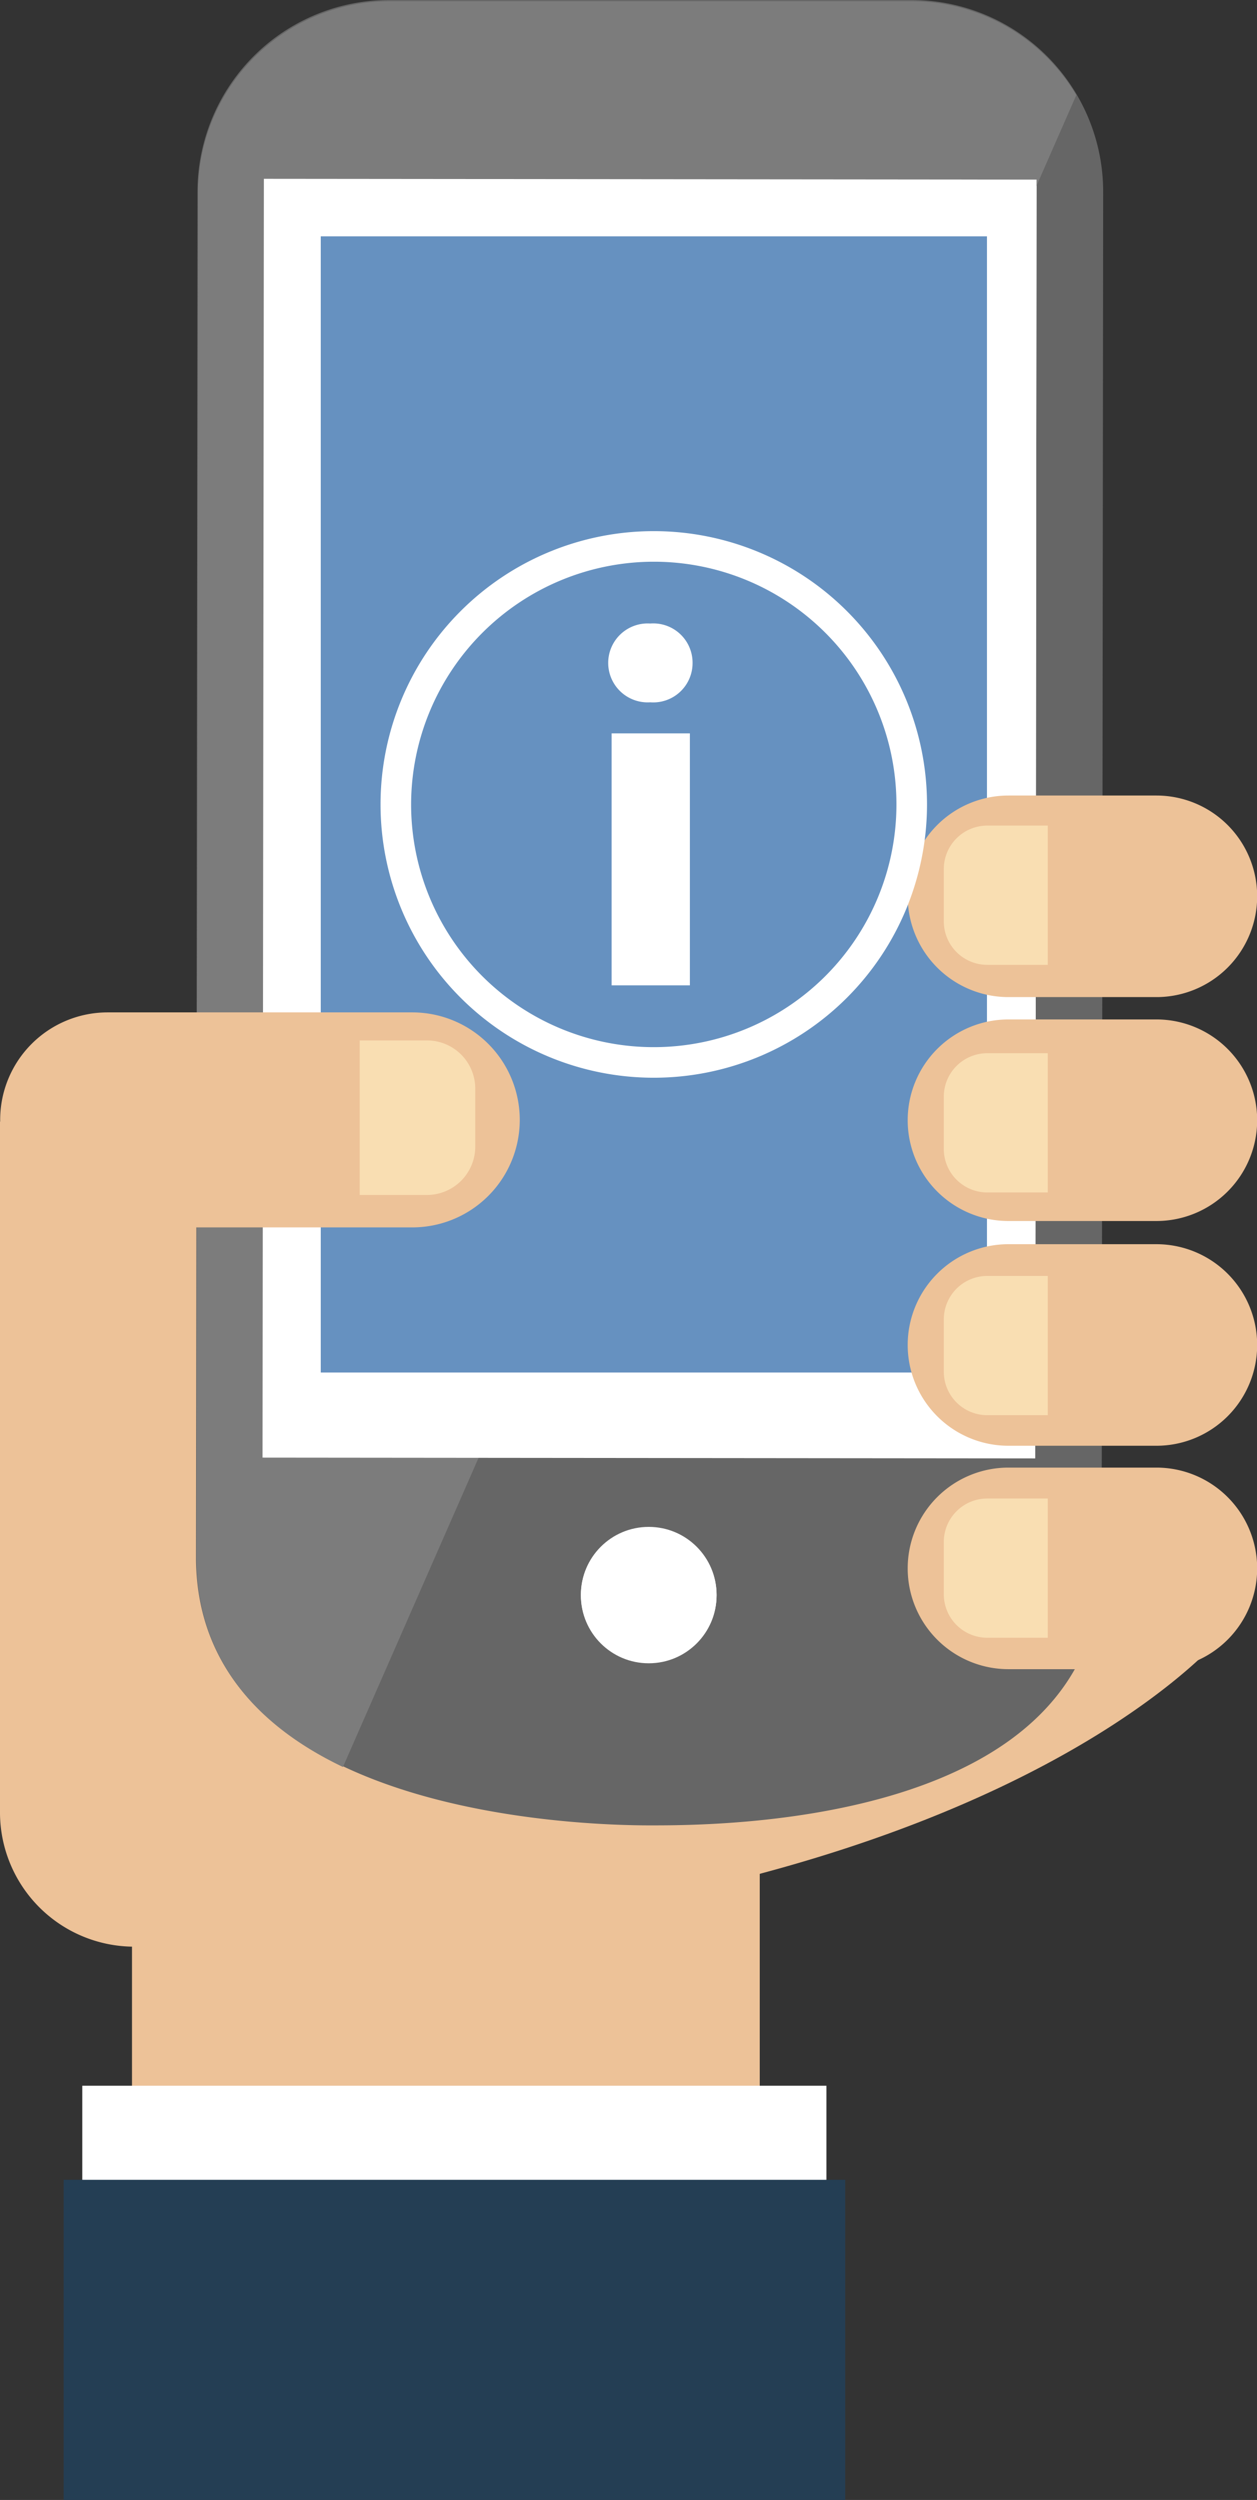 <svg id="icons" xmlns="http://www.w3.org/2000/svg" xmlns:xlink="http://www.w3.org/1999/xlink" viewBox="0 0 74.85 148.83"><rect x="0" y="0" width="74.85" height="148.83" fill="#333333" stroke="none"/><defs><style>.cls-1{fill:none;}.cls-2{fill:#edc298;}.cls-3{fill:#fff;}.cls-4{fill:#243e54;}.cls-5{fill:#666;}.cls-6{clip-path:url(#clip-path);}.cls-7{fill:#7c7c7c;}.cls-8{fill:#6691c0;}.cls-9{fill:#f9deb2;}</style><clipPath id="clip-path" transform="translate(-31.14 -255.93)"><path id="_Clipping_Path_" data-name="&lt;Clipping Path&gt;" class="cls-1" d="M47,371.52,98.25,254.71l-52.43-.06c-2.86,0-4.3,1.81-4.3,5.05L41.4,368a3.29,3.29,0,0,0,3.11,3.54H47"/></clipPath></defs><g id="_Group_" data-name="&lt;Group&gt;"><g id="_Group_2" data-name="&lt;Group&gt;"><path id="_Path_" data-name="&lt;Path&gt;" class="cls-2" d="M95.39,340.93c0,4.37,8.66,5.36,8.66,12.23,0,0-14.84,18.66-65,18.66a8,8,0,0,1-7.91-7.91V333a7.91,7.91,0,0,1,7.91-7.91H77.31A7.91,7.91,0,0,1,85.22,333Z" transform="translate(-31.14 -255.93)"/><path id="_Path_2" data-name="&lt;Path&gt;" class="cls-2" d="M43.91,325.56,31.14,322.7v29.73a9.68,9.68,0,0,0,9.68,9.68h18a29.58,29.58,0,0,0-14.9-36.56Z" transform="translate(-31.14 -255.93)"/><path id="_Path_3" data-name="&lt;Path&gt;" class="cls-2" d="M39,386.9c7.7,1.25,12.82,4.79,20.87,4.79,4.63,0,12-.33,16.51-.74V363.85H39Z" transform="translate(-31.14 -255.93)"/></g><rect id="_Path_4" data-name="&lt;Path&gt;" class="cls-3" x="4.9" y="124.17" width="44.31" height="6.98"/><rect id="_Path_5" data-name="&lt;Path&gt;" class="cls-4" x="3.79" y="129.77" width="46.54" height="19.06"/></g><g id="_Group_3" data-name="&lt;Group&gt;"><path id="_Path_6" data-name="&lt;Path&gt;" class="cls-5" d="M96.74,348.86c0,15.77-22.88,15.74-26.9,15.74S43,364,42.81,348.8l.09-81.46a11.42,11.42,0,0,1,11.44-11.41l31.08,0a11.42,11.42,0,0,1,11.41,11.44Z" transform="translate(-31.14 -255.93)"/><rect id="_Path_7" data-name="&lt;Path&gt;" class="cls-3" x="31.76" y="281.64" width="76.13" height="46.01" transform="translate(-266.04 118.2) rotate(-89.94)"/><circle id="_Path_8" data-name="&lt;Path&gt;" class="cls-3" cx="38.63" cy="94.94" r="4.04"/></g><g id="_Group_4" data-name="&lt;Group&gt;"><g id="_Clip_Group_" data-name="&lt;Clip Group&gt;"><g class="cls-6"><path id="_Path_9" data-name="&lt;Path&gt;" class="cls-7" d="M96.74,348.9c0,15.77-22.88,15.74-26.9,15.74s-26.79-.56-27-15.8l.09-81.46A11.42,11.42,0,0,1,54.34,256l31.08,0a11.42,11.42,0,0,1,11.41,11.44Z" transform="translate(-31.14 -255.93)"/></g></g><rect id="_Path_10" data-name="&lt;Path&gt;" class="cls-3" x="31.76" y="281.68" width="76.13" height="46.01" transform="translate(-266.08 118.24) rotate(-89.94)"/><circle id="_Path_11" data-name="&lt;Path&gt;" class="cls-3" cx="38.63" cy="94.98" r="4.04"/></g><path class="cls-8" d="M89.91,270H50.24v67.64H89.91Z" transform="translate(-31.14 -255.93)"/><g id="_Group_5" data-name="&lt;Group&gt;"><path id="_Path_12" data-name="&lt;Path&gt;" class="cls-2" d="M91.19,342a6,6,0,0,1-6-6h0a6,6,0,0,1,6-6H100a6,6,0,0,1,6,6h0a6,6,0,0,1-6,6Z" transform="translate(-31.14 -255.93)"/><path id="_Path_13" data-name="&lt;Path&gt;" class="cls-2" d="M91.19,328.62a6,6,0,0,1-6-6h0a6,6,0,0,1,6-6H100a6,6,0,0,1,6,6h0a6,6,0,0,1-6,6Z" transform="translate(-31.14 -255.93)"/><path id="_Path_14" data-name="&lt;Path&gt;" class="cls-9" d="M93.53,318.63h-3.6a2.59,2.59,0,0,0-2.59,2.59v3.11a2.59,2.59,0,0,0,2.59,2.59h3.6Z" transform="translate(-31.14 -255.93)"/><path id="_Path_15" data-name="&lt;Path&gt;" class="cls-9" d="M93.53,331.89h-3.6a2.59,2.59,0,0,0-2.59,2.59v3.11a2.59,2.59,0,0,0,2.59,2.59h3.6Z" transform="translate(-31.14 -255.93)"/><path id="_Path_16" data-name="&lt;Path&gt;" class="cls-2" d="M91.19,315.29a6,6,0,0,1-6-6h0a6,6,0,0,1,6-6H100a6,6,0,0,1,6,6h0a6,6,0,0,1-6,6Z" transform="translate(-31.14 -255.93)"/><path id="_Path_17" data-name="&lt;Path&gt;" class="cls-9" d="M93.53,305.08h-3.6a2.59,2.59,0,0,0-2.59,2.59v3.11a2.59,2.59,0,0,0,2.59,2.59h3.6Z" transform="translate(-31.14 -255.93)"/><g id="_Group_6" data-name="&lt;Group&gt;"><path id="_Path_18" data-name="&lt;Path&gt;" class="cls-2" d="M91.19,355.3a6,6,0,0,1-6-6h0a6,6,0,0,1,6-6H100a6,6,0,0,1,6,6h0a6,6,0,0,1-6,6Z" transform="translate(-31.14 -255.93)"/><path id="_Path_19" data-name="&lt;Path&gt;" class="cls-9" d="M93.53,345.14h-3.6a2.59,2.59,0,0,0-2.59,2.59v3.11a2.59,2.59,0,0,0,2.59,2.59h3.6Z" transform="translate(-31.14 -255.93)"/></g></g><g id="_Group_7" data-name="&lt;Group&gt;"><path id="_Path_20" data-name="&lt;Path&gt;" class="cls-2" d="M37.55,329a6.4,6.4,0,0,1-6.4-6.4h0a6.4,6.4,0,0,1,6.4-6.4H55.69a6.4,6.4,0,0,1,6.4,6.4h0a6.4,6.4,0,0,1-6.4,6.4Z" transform="translate(-31.14 -255.93)"/><path id="_Path_21" data-name="&lt;Path&gt;" class="cls-9" d="M52.56,327.07h4a2.88,2.88,0,0,0,2.88-2.88v-3.45a2.87,2.87,0,0,0-2.88-2.87h-4Z" transform="translate(-31.14 -255.93)"/></g><path class="cls-3" d="M70.07,289.37a14.45,14.45,0,1,1-14.45,14.45,14.47,14.47,0,0,1,14.45-14.45m0-1.82a16.27,16.27,0,1,0,16.27,16.27,16.27,16.27,0,0,0-16.27-16.27Zm2.31,7.86a2.34,2.34,0,0,1-2.52,2.33,2.35,2.35,0,1,1,0-4.69A2.34,2.34,0,0,1,72.38,295.41Zm-4.82,19.18v-15h4.66v15Z" transform="translate(-31.14 -255.93)"/></svg>